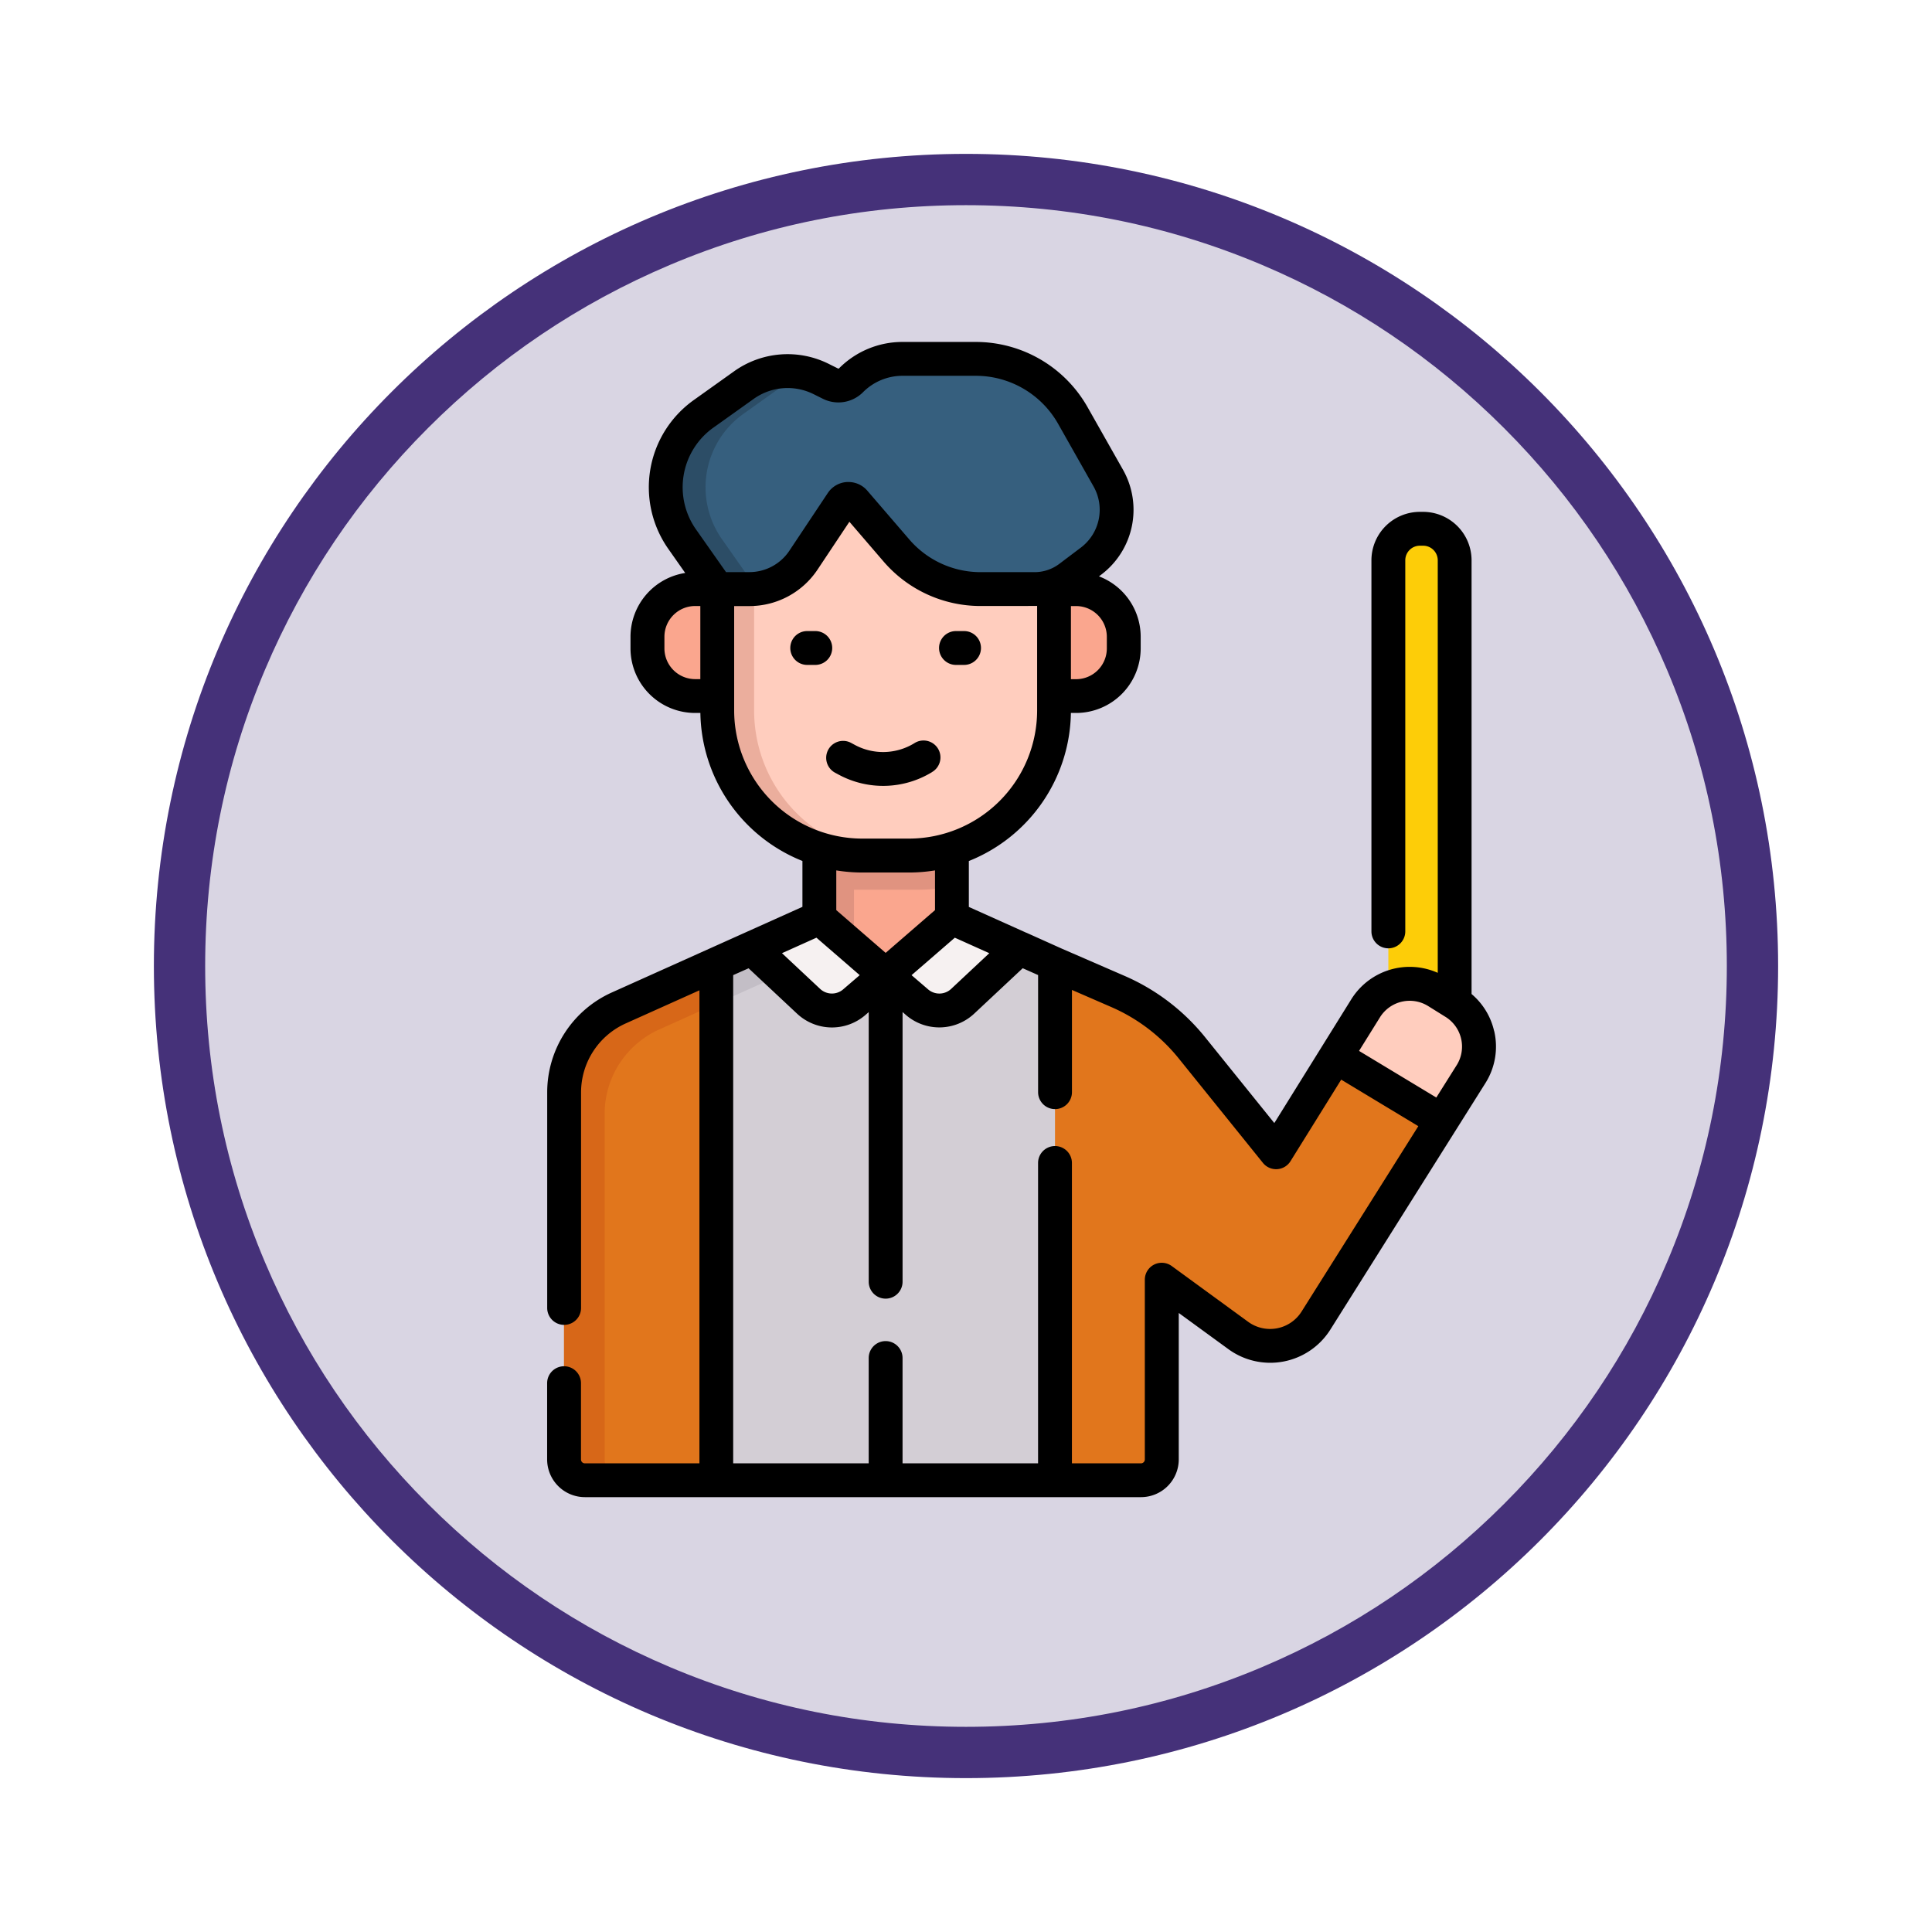 <svg xmlns="http://www.w3.org/2000/svg" xmlns:xlink="http://www.w3.org/1999/xlink" width="113" height="113" viewBox="0 0 113 113">
  <defs>
    <filter id="Trazado_982547" x="0" y="0" width="113" height="113" filterUnits="userSpaceOnUse">
      <feOffset dy="3" input="SourceAlpha"/>
      <feGaussianBlur stdDeviation="3" result="blur"/>
      <feFlood flood-opacity="0.161"/>
      <feComposite operator="in" in2="blur"/>
      <feComposite in="SourceGraphic"/>
    </filter>
  </defs>
  <g id="Grupo_1223818" data-name="Grupo 1223818" transform="translate(-3740 -1847)">
    <g id="Grupo_1223347" data-name="Grupo 1223347" transform="translate(2946.51 -3780.425)">
      <g id="Grupo_1177675" data-name="Grupo 1177675" transform="translate(-4493 3707.152)">
        <g id="Grupo_1176928" data-name="Grupo 1176928" transform="translate(5295.49 1926.273)">
          <g id="Grupo_1172322" data-name="Grupo 1172322" transform="translate(0 0)">
            <g id="Grupo_1164700" data-name="Grupo 1164700">
              <g id="Grupo_1160931" data-name="Grupo 1160931">
                <g id="Grupo_1160749" data-name="Grupo 1160749">
                  <g id="Grupo_1158891" data-name="Grupo 1158891">
                    <g id="Grupo_1157406" data-name="Grupo 1157406">
                      <g id="Grupo_1155793" data-name="Grupo 1155793">
                        <g id="Grupo_1154704" data-name="Grupo 1154704">
                          <g id="Grupo_1150790" data-name="Grupo 1150790">
                            <g id="Grupo_1154214" data-name="Grupo 1154214">
                              <g id="Grupo_1152583" data-name="Grupo 1152583">
                                <g id="Grupo_1146973" data-name="Grupo 1146973">
                                  <g id="Grupo_1146954" data-name="Grupo 1146954">
                                    <g transform="matrix(1, 0, 0, 1, -9, -6)" filter="url(#Trazado_982547)">
                                      <g id="Trazado_982547-2" data-name="Trazado 982547" transform="translate(9 6)" fill="#d9d5e3">
                                        <path d="M 47.5 93.5 C 41.289 93.5 35.265 92.284 29.595 89.886 C 24.118 87.569 19.198 84.252 14.973 80.027 C 10.748 75.802 7.431 70.882 5.114 65.405 C 2.716 59.735 1.5 53.711 1.5 47.5 C 1.5 41.289 2.716 35.265 5.114 29.595 C 7.431 24.118 10.748 19.198 14.973 14.973 C 19.198 10.748 24.118 7.431 29.595 5.114 C 35.265 2.716 41.289 1.5 47.5 1.5 C 53.711 1.5 59.735 2.716 65.405 5.114 C 70.882 7.431 75.802 10.748 80.027 14.973 C 84.252 19.198 87.569 24.118 89.886 29.595 C 92.284 35.265 93.5 41.289 93.5 47.5 C 93.5 53.711 92.284 59.735 89.886 65.405 C 87.569 70.882 84.252 75.802 80.027 80.027 C 75.802 84.252 70.882 87.569 65.405 89.886 C 59.735 92.284 53.711 93.5 47.5 93.5 Z" stroke="none"/>
                                        <path d="M 47.5 3 C 41.491 3 35.664 4.176 30.18 6.496 C 24.881 8.737 20.122 11.946 16.034 16.034 C 11.946 20.121 8.737 24.881 6.496 30.179 C 4.176 35.664 3 41.491 3 47.5 C 3 53.509 4.176 59.336 6.496 64.82 C 8.737 70.119 11.946 74.878 16.034 78.966 C 20.122 83.054 24.881 86.263 30.18 88.504 C 35.664 90.824 41.491 92 47.5 92 C 53.509 92 59.336 90.824 64.821 88.504 C 70.119 86.263 74.878 83.054 78.966 78.966 C 83.054 74.878 86.263 70.119 88.504 64.82 C 90.824 59.336 92 53.509 92 47.5 C 92 41.491 90.824 35.664 88.504 30.179 C 86.263 24.881 83.054 20.121 78.966 16.034 C 74.878 11.946 70.119 8.737 64.821 6.496 C 59.336 4.176 53.509 3 47.5 3 M 47.5 0 C 73.734 0 95 21.266 95 47.5 C 95 73.733 73.734 95 47.5 95 C 21.266 95 7.62939453125e-06 73.733 7.62939453125e-06 47.5 C 7.62939453125e-06 21.266 21.266 0 47.5 0 Z" stroke="none" fill="#453179"/>
                                      </g>
                                    </g>
                                  </g>
                                </g>
                              </g>
                            </g>
                          </g>
                        </g>
                      </g>
                    </g>
                  </g>
                </g>
              </g>
            </g>
          </g>
        </g>
      </g>
    </g>
    <g id="profesor_3_" data-name="profesor (3)" transform="translate(3726.252 1867)">
      <g id="Grupo_1223816" data-name="Grupo 1223816" transform="translate(46.738 0.99)">
        <g id="Grupo_1223800" data-name="Grupo 1223800" transform="translate(48.213 9.937)">
          <path id="Trazado_1210608" data-name="Trazado 1210608" d="M420.611,114.044h-.191a1.844,1.844,0,0,1-1.844-1.844V84.643A1.844,1.844,0,0,1,420.42,82.8h.191a1.844,1.844,0,0,1,1.844,1.844V112.2A1.844,1.844,0,0,1,420.611,114.044Z" transform="translate(-418.576 -82.799)" fill="#fdcd08"/>
        </g>
        <g id="Grupo_1223801" data-name="Grupo 1223801" transform="translate(14.933 25.898)">
          <path id="Trazado_1210609" data-name="Trazado 1210609" d="M166.4,203.738h7.754v10.151H166.4Z" transform="translate(-166.399 -203.738)" fill="#faa68e"/>
        </g>
        <g id="Grupo_1223802" data-name="Grupo 1223802" transform="translate(14.933 25.898)">
          <path id="Trazado_1210610" data-name="Trazado 1210610" d="M166.4,203.738v10.151h2.024v-5h3.8a9.519,9.519,0,0,0,1.928-.2v-4.953H166.4Z" transform="translate(-166.399 -203.738)" fill="#e09380"/>
        </g>
        <g id="Grupo_1223803" data-name="Grupo 1223803" transform="translate(4.882 13.468)">
          <path id="Trazado_1210611" data-name="Trazado 1210611" d="M95.089,115.809H93.024a2.787,2.787,0,0,1-2.787-2.787v-.681a2.787,2.787,0,0,1,2.787-2.787h2.065Z" transform="translate(-90.237 -109.554)" fill="#faa68e"/>
        </g>
        <g id="Grupo_1223804" data-name="Grupo 1223804" transform="translate(27.885 13.468)">
          <path id="Trazado_1210612" data-name="Trazado 1210612" d="M264.548,109.555h2.065a2.787,2.787,0,0,1,2.787,2.787v.681a2.787,2.787,0,0,1-2.787,2.787h-2.065Z" transform="translate(-264.548 -109.555)" fill="#faa68e"/>
        </g>
        <g id="Grupo_1223805" data-name="Grupo 1223805" transform="translate(8.96 4.139)">
          <path id="Trazado_1210613" data-name="Trazado 1210613" d="M132.363,63.779H129.62a8.478,8.478,0,0,1-8.478-8.478V47.344a8.478,8.478,0,0,1,8.478-8.478h2.743a8.478,8.478,0,0,1,8.478,8.478V55.3A8.478,8.478,0,0,1,132.363,63.779Z" transform="translate(-121.142 -38.866)" fill="#ffcdbe"/>
        </g>
        <path id="Trazado_1210614" data-name="Trazado 1210614" d="M123.3,55.3V47.344a8.478,8.478,0,0,1,8.478-8.478H129.62a8.478,8.478,0,0,0-8.478,8.478V55.3a8.478,8.478,0,0,0,8.478,8.478h2.154A8.478,8.478,0,0,1,123.3,55.3Z" transform="translate(-112.182 -34.727)" fill="#ebae9d"/>
        <g id="Grupo_1223806" data-name="Grupo 1223806" transform="translate(5.948)">
          <path id="Trazado_1210615" data-name="Trazado 1210615" d="M109.161,8.75a4.268,4.268,0,0,1,3.018-1.25h4.28a6.512,6.512,0,0,1,5.669,3.307l2.082,3.681a3.75,3.75,0,0,1-1,4.838l-1.272.96a3.374,3.374,0,0,1-2.034.682h-3.167a6.489,6.489,0,0,1-4.921-2.259l-2.45-2.851a.467.467,0,0,0-.743.046l-2.242,3.367a3.8,3.8,0,0,1-3.167,1.7h-1.878l-2.054-2.926a5.275,5.275,0,0,1,1.255-7.326l2.357-1.681a4.407,4.407,0,0,1,4.521-.358l.542.27A1.048,1.048,0,0,0,109.161,8.75Z" transform="translate(-98.321 -7.5)" fill="#365f7e"/>
        </g>
        <g id="Grupo_1223807" data-name="Grupo 1223807" transform="translate(5.948 0.718)">
          <path id="Trazado_1210616" data-name="Trazado 1210616" d="M101.607,22.763a5.275,5.275,0,0,1,1.255-7.326l2.357-1.681a4.4,4.4,0,0,1,1.395-.661,4.406,4.406,0,0,0-3.723.661l-2.357,1.681a5.275,5.275,0,0,0-1.255,7.326l2.054,2.926h1.878a3.811,3.811,0,0,0,.432-.026Z" transform="translate(-98.321 -12.938)" fill="#2c4d66"/>
        </g>
        <g id="Grupo_1223808" data-name="Grupo 1223808" transform="translate(0 32.694)">
          <path id="Trazado_1210617" data-name="Trazado 1210617" d="M83.695,258.726l-7.762-3.487-3.877,3.354-3.877-3.354-11.741,5.274a5.407,5.407,0,0,0-3.192,4.933v21.47a1.218,1.218,0,0,0,1.218,1.218h29.23Z" transform="translate(-53.247 -255.239)" fill="#d3ced5"/>
        </g>
        <g id="Grupo_1223809" data-name="Grupo 1223809" transform="translate(6.466 33.488)">
          <path id="Trazado_1210618" data-name="Trazado 1210618" d="M108.942,261.258l-6.7,3.009v2.32l6.7-3.009Z" transform="translate(-102.243 -261.258)" fill="#c3bec6"/>
        </g>
        <g id="Grupo_1223810" data-name="Grupo 1223810" transform="translate(18.81 32.694)">
          <path id="Trazado_1210619" data-name="Trazado 1210619" d="M203.6,257.013l-3.315,3.1a2,2,0,0,1-2.672.057l-1.838-1.579,3.877-3.354Z" transform="translate(-195.776 -255.239)" fill="#f6f1f1"/>
        </g>
        <g id="Grupo_1223811" data-name="Grupo 1223811" transform="translate(10.985 32.694)">
          <path id="Trazado_1210620" data-name="Trazado 1210620" d="M136.482,257.013l3.315,3.1a2,2,0,0,0,2.672.057l1.838-1.579-3.877-3.354Z" transform="translate(-136.482 -255.239)" fill="#f6f1f1"/>
        </g>
        <g id="Grupo_1223812" data-name="Grupo 1223812" transform="translate(0 35.403)">
          <path id="Trazado_1210621" data-name="Trazado 1210621" d="M56.44,278.328a5.407,5.407,0,0,0-3.192,4.933v21.47a1.218,1.218,0,0,0,1.218,1.218h7.686V275.762Z" transform="translate(-53.248 -275.762)" fill="#e1761c"/>
        </g>
        <g id="Grupo_1223813" data-name="Grupo 1223813" transform="translate(0 35.403)">
          <path id="Trazado_1210622" data-name="Trazado 1210622" d="M55.623,304.731V284.514a5.407,5.407,0,0,1,3.192-4.933l3.337-1.5v-2.32l-5.712,2.566a5.408,5.408,0,0,0-3.192,4.933v21.47a1.218,1.218,0,0,0,1.218,1.218h2.375a1.218,1.218,0,0,1-1.218-1.218Z" transform="translate(-53.248 -275.762)" fill="#d76718"/>
        </g>
        <g id="Grupo_1223814" data-name="Grupo 1223814" transform="translate(28.715 35.403)">
          <path id="Trazado_1210623" data-name="Trazado 1210623" d="M293.461,284.91l-6.21-3.747-3.481,5.6-4.931-6.117a11.334,11.334,0,0,0-4.317-3.286l-3.685-1.6v30.187h5.031a1.218,1.218,0,0,0,1.218-1.218V294.216l4.47,3.262a3.166,3.166,0,0,0,4.547-.872Z" transform="translate(-270.837 -275.762)" fill="#e1761c"/>
        </g>
        <g id="Grupo_1223815" data-name="Grupo 1223815" transform="translate(45.129 36.55)">
          <path id="Trazado_1210624" data-name="Trazado 1210624" d="M396.967,285.891l-1.754,2.821,6.21,3.747,1.708-2.715a3.035,3.035,0,0,0-.964-4.192l-1.017-.634A3.035,3.035,0,0,0,396.967,285.891Z" transform="translate(-395.213 -284.458)" fill="#ffcdbe"/>
        </g>
      </g>
      <g id="Grupo_1223817" data-name="Grupo 1223817" transform="translate(45.748 0)">
        <path id="Trazado_1210625" data-name="Trazado 1210625" d="M155.972,129.125a.99.99,0,0,0-.99-.99h-.472a.99.99,0,0,0,0,1.98h.472A.99.99,0,0,0,155.972,129.125Z" transform="translate(-139.297 -111.225)"/>
        <path id="Trazado_1210626" data-name="Trazado 1210626" d="M220.444,130.115h.472a.99.99,0,0,0,0-1.98h-.472a.99.99,0,0,0,0,1.98Z" transform="translate(-196.53 -111.225)"/>
        <path id="Trazado_1210627" data-name="Trazado 1210627" d="M175.545,178.58a.99.99,0,1,0-1.035-1.687,3.492,3.492,0,0,1-3.47.1l-.233-.126a.99.99,0,0,0-.939,1.743l.234.126a5.477,5.477,0,0,0,5.443-.153Z" transform="translate(-153.036 -153.421)"/>
        <path id="Trazado_1210628" data-name="Trazado 1210628" d="M101.138,40.308a3.994,3.994,0,0,0-1.32-2.169V12.771a2.837,2.837,0,0,0-2.833-2.833h-.191a2.837,2.837,0,0,0-2.833,2.833V34.476a.99.99,0,1,0,1.98,0V12.771a.855.855,0,0,1,.854-.854h.191a.855.855,0,0,1,.854.854V36.9a4.025,4.025,0,0,0-5.059,1.55l-4.5,7.236-4.056-5.031a12.371,12.371,0,0,0-4.694-3.573l-3.685-1.6h0l-2.067-.929-.008,0-3.357-1.508V30.36A9.48,9.48,0,0,0,76.383,21.7h.305a3.781,3.781,0,0,0,3.777-3.777v-.681a3.783,3.783,0,0,0-2.44-3.532l.143-.108a4.754,4.754,0,0,0,1.269-6.115L77.355,3.809A7.515,7.515,0,0,0,70.824,0h-4.28a5.224,5.224,0,0,0-3.718,1.54.057.057,0,0,1-.067.011l-.542-.27a5.387,5.387,0,0,0-5.536.438L54.324,3.4a6.265,6.265,0,0,0-1.49,8.7l.991,1.412a3.783,3.783,0,0,0-3.2,3.732v.681A3.781,3.781,0,0,0,54.407,21.7h.305a9.481,9.481,0,0,0,5.969,8.657v2.683l-3.359,1.509,0,0-2.061.926h0l-5.732,2.575a6.407,6.407,0,0,0-3.776,5.836V56.5a.99.99,0,0,0,1.98,0V43.891a4.424,4.424,0,0,1,2.607-4.03l4.317-1.939V65.589h-6.7a.228.228,0,0,1-.228-.228V60.9a.99.99,0,1,0-1.98,0v4.458a2.21,2.21,0,0,0,2.208,2.208H80.484a2.21,2.21,0,0,0,2.208-2.208V56.794l2.9,2.114a4.156,4.156,0,0,0,5.968-1.144l9.066-14.411a4,4,0,0,0,.516-3.045ZM64.031,37.035l-.967.831a1.01,1.01,0,0,1-1.35-.029l-2.229-2.087,2.016-.906Zm5.563-2.19,2.016.906-2.229,2.087a1.01,1.01,0,0,1-1.35.029l-.967-.831Zm8.891-16.92a1.8,1.8,0,0,1-1.8,1.8h-.3V15.448h.3a1.8,1.8,0,0,1,1.8,1.8ZM55.473,5.012,57.83,3.331a3.411,3.411,0,0,1,3.505-.277l.542.27a2.036,2.036,0,0,0,2.348-.384,3.256,3.256,0,0,1,2.318-.96h4.28a5.532,5.532,0,0,1,4.808,2.8l2.082,3.681a2.769,2.769,0,0,1-.739,3.561l-1.272.96a2.4,2.4,0,0,1-1.437.482H71.1a5.493,5.493,0,0,1-4.17-1.914L64.477,8.7a1.444,1.444,0,0,0-1.1-.507l-.092,0a1.445,1.445,0,0,0-1.123.647l-2.242,3.367a2.809,2.809,0,0,1-2.343,1.255H56.212l-1.758-2.5a4.285,4.285,0,0,1,1.02-5.952ZM52.609,17.926v-.681a1.8,1.8,0,0,1,1.8-1.8h.3v4.276h-.3A1.8,1.8,0,0,1,52.609,17.926Zm4.079,3.638V15.448h.889a4.784,4.784,0,0,0,3.991-2.137l1.86-2.794,2,2.327a7.471,7.471,0,0,0,5.671,2.6s3.262,0,3.309-.006v6.122a7.5,7.5,0,0,1-7.488,7.488H64.176a7.5,7.5,0,0,1-7.488-7.488Zm7.488,9.468h2.743a9.487,9.487,0,0,0,1.516-.123v2.323l-2.887,2.5-2.887-2.5V30.909A9.5,9.5,0,0,0,64.176,31.032Zm25.7,25.678a2.176,2.176,0,0,1-3.126.6l-4.47-3.262a.99.99,0,0,0-1.573.8V65.361a.228.228,0,0,1-.228.228H76.443V48.021a.99.99,0,1,0-1.98,0V65.589H66.537v-6.16a.99.99,0,1,0-1.98,0v6.16H56.631V37.033l.9-.4,2.834,2.653a2.987,2.987,0,0,0,3.993.085l.2-.175v15.77a.99.99,0,1,0,1.98,0V39.193l.2.175a2.987,2.987,0,0,0,3.993-.085l2.834-2.653.9.4v6.85a.99.99,0,1,0,1.98,0V37.9l2.3,1a10.382,10.382,0,0,1,3.94,3l4.931,6.117a.99.99,0,0,0,1.611-.1l2.966-4.77,4.51,2.721ZM98.947,42.3l-1.191,1.893-4.519-2.727L94.461,39.5a2.046,2.046,0,0,1,2.819-.656l1.017.634a2.046,2.046,0,0,1,.649,2.825Z" transform="translate(-45.748 0)"/>
      </g>
    </g>
  </g>
</svg>
